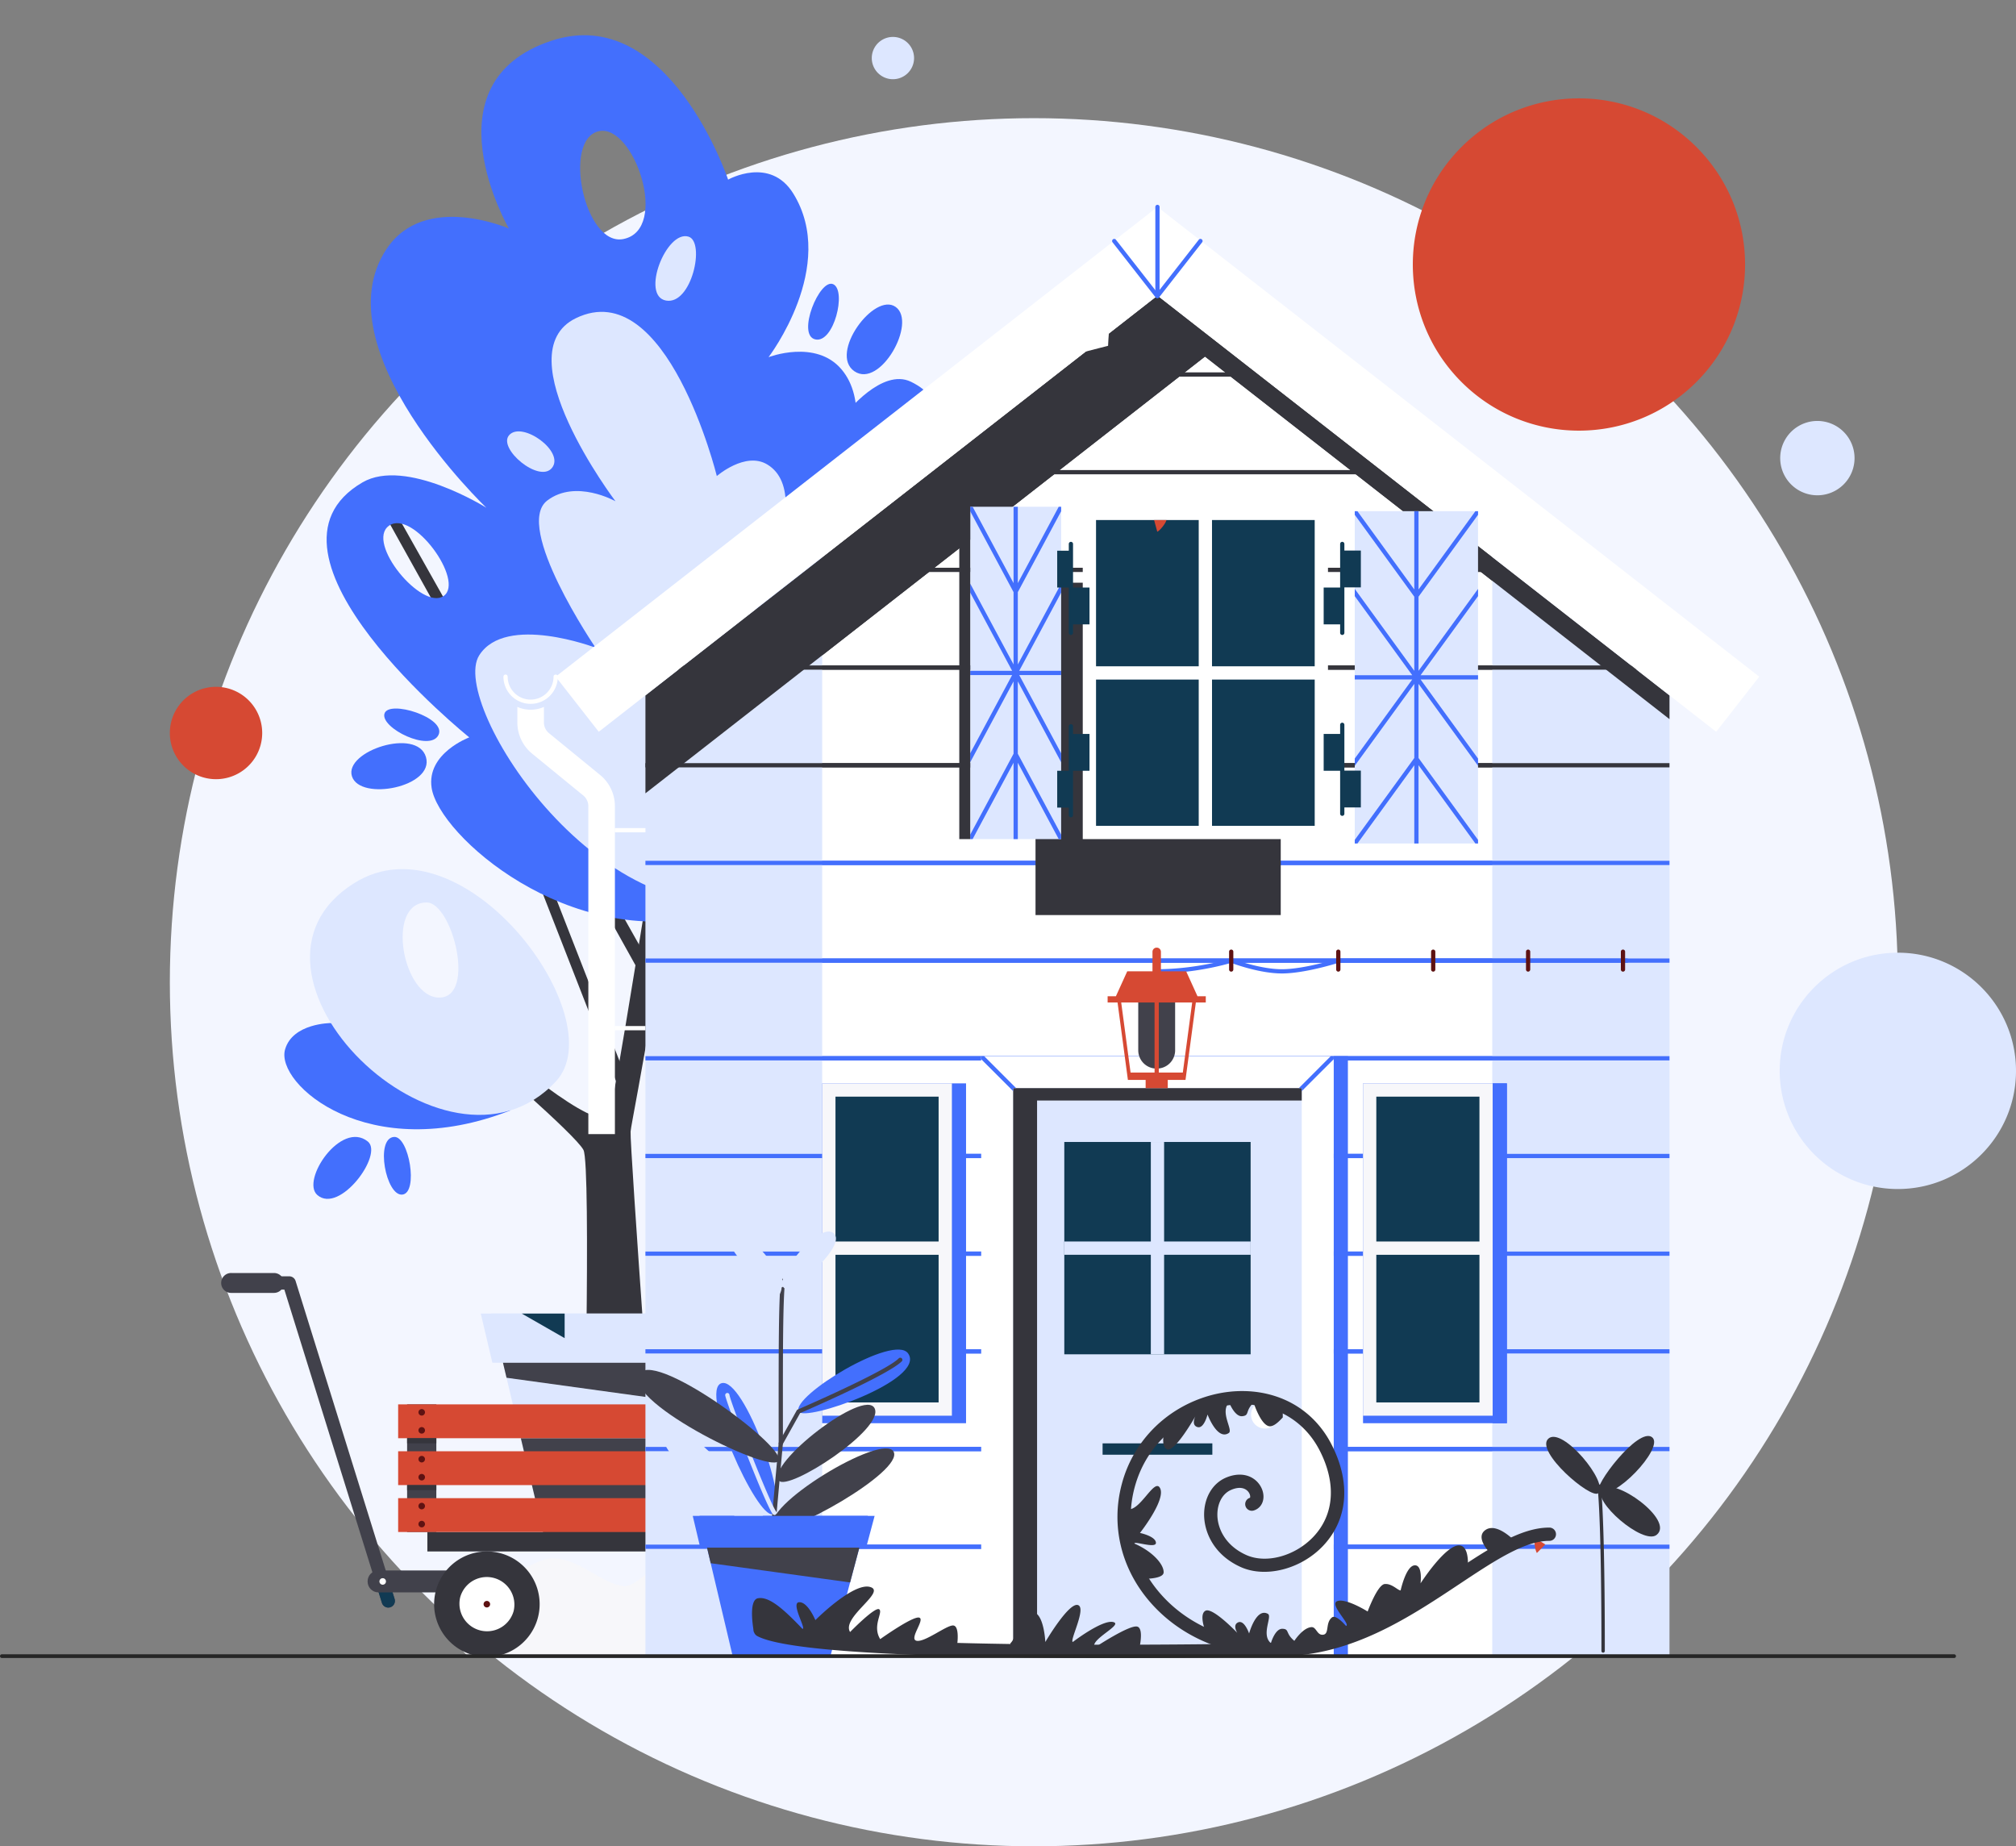 <svg width="273" height="250" fill="none" xmlns="http://www.w3.org/2000/svg">
    <rect width="100%" height="100%" fill="#808080" stroke="none"/>
    <g clip-path="url(#clip0)">
        <circle cx="140" cy="133" r="117" fill="#F3F6FF"/>
        <path d="M120.863 10.726a2.863 2.863 0 100-5.725 2.863 2.863 0 000 5.725zM246.032 67.065a5.033 5.033 0 100-10.065 5.033 5.033 0 000 10.065zM257 161c8.837 0 16-7.163 16-16s-7.163-16-16-16-16 7.163-16 16 7.163 16 16 16z"
              fill="#DDE7FF"/>
        <path d="M29.253 105.506a6.253 6.253 0 100-12.507 6.253 6.253 0 000 12.507zM229.723 51.723c8.786-8.785 8.786-23.03 0-31.815-8.785-8.786-23.03-8.786-31.815 0-8.786 8.785-8.786 23.03 0 31.815 8.785 8.786 23.03 8.786 31.815 0z"
              fill="#D64933"/>
        <path d="M125.455 224.356c-3.001-3.594-8.176-22.717-18.987-22.711-10.535.007-18.75 13.454-21.966 13.126-3.216-.329-6.076-3.899-9.934-3.757-3.243.12-16.76 9.481-10.995 13.343h61.882v-.001z"
              fill="#F7F7FA"/>
        <path d="M79.01 203.68s1.08-45.912 0-47.972c-1.08-2.061-13.907-13.081-13.907-13.081l1.636-1.241s14.383 12.508 15.73 9.516c1.038-2.304 11.464-70.634 12.447-74.068l1.473 1.208c-5.237 47.229-10.865 73.482-10.997 75.182-.13 1.7 3.652 53.499 3.652 53.499L79.01 203.68z"
              fill="#35353C"/>
        <path d="M114.598 55.944s4.821-6.152 8.753-4.255c10.531 5.08-5.042 18.888-5.042 18.888l-6.969 2.507 3.258-17.14z"
              fill="#436FFD"/>
        <path d="M72.326 114.044l-1.34.522 12.467 31.928 1.34-.522-12.467-31.928zM53.306 68.906l34.88 61.934-1.567.877-34.57-62.11 1.257-.701z"
              fill="#35353C"/>
        <path d="M73.765 98.366c-.442-15.134 5.531-28.538 5.591-28.671l1.148.518c-.059.132-5.914 13.282-5.482 28.118l-1.257.035z"
              fill="#D64933"/>
        <path d="M126.755 86.59c-1.414-3.232-5.64-1.091-5.64-1.091s2.818-9.655-1.004-12.377c-5.602-3.99-11.263 3.277-11.263 3.277s11.762-18.523 5.101-26.391c-3.486-4.117-9.875-1.645-9.875-1.645s9.433-12.324 3.353-22.152c-3.15-5.091-8.828-1.89-8.828-1.89S90.515.28 74.674 5.517c-17.2 5.687-5.76 25.429-5.76 25.429s-11.389-4.994-16.558 2.752C43.304 47.26 65.865 68.754 65.865 68.754s-10.922-6.853-16.784-3.432c-16.523 9.64 14.465 34.524 14.465 34.524s-5.81 2.148-5.096 6.836c.98 6.434 18.533 21.963 37.546 17.221 24.018-5.991 33.936-30.056 30.759-37.313zm-66.68-5.889c-2.922 2.032-10.615-7.233-7.397-9.518 3.216-2.285 10.317 7.486 7.396 9.518zm24.341-48.334c-5.233 1.057-8.322-13.499-3.321-14.602 4.749-1.047 9.638 13.327 3.321 14.602z"
              fill="#436FFD"/>
        <path d="M103.628 121.215C82.004 128.272 60.703 95.369 64.89 88.74c3.582-5.671 15.76-1.036 15.76-1.036s-11.166-16.397-6.545-19.926c3.852-2.944 9.238.092 9.238.092s-15.14-20.039-5.358-24.786c12.346-5.99 19.084 21.375 19.084 21.375s3.856-3.356 6.827-1.57c7.442 4.476-3.975 24.224-3.975 24.224s3.89-2.886 5.722.556c1.832 3.444-3.013 9.062-3.013 9.062s7.437-4.634 9.726-.777c2.29 3.86-.389 22.54-8.728 25.261z"
              fill="#DDE7FF"/>
        <path d="M47.658 105.109c1.083 3.427 11.21 1.455 10.022-2.599-1.187-4.054-11.094-.797-10.022 2.599z"
              fill="#436FFD"/>
        <path d="M52.057 96.652c-.513 1.952 6.174 5.213 7.32 2.87 1.146-2.34-6.8-4.84-7.32-2.87zM121.289 41.562c2.922 2.093-2.104 11.098-5.59 8.71-3.485-2.39 2.695-10.786 5.59-8.71zM112.836 38.486c1.833.848.085 8.076-2.451 7.466-2.534-.608.601-8.321 2.451-7.466z"
              fill="#436FFD"/>
        <path d="M93.242 32.045c2.293.714.423 9.272-3.048 8.653-3.472-.618.037-9.59 3.048-8.653zM74.737 63.368c-1.718 2.1-7.37-2.64-5.795-4.44 1.733-1.984 7.603 2.232 5.795 4.44z"
              fill="#DDE7FF"/>
        <path d="M44.814 138.527s-5.195 0-6.212 3.58c-1.328 4.666 11.268 15.813 30.56 8.233l-24.348-11.813zM49.809 154.567c2.159 1.737-3.808 9.873-6.833 7.248-2.279-1.977 3.213-10.162 6.833-7.248zM53.345 153.946c2.034-.172 3.357 7.569 1.14 7.808-2.219.24-3.717-7.592-1.14-7.808z"
              fill="#436FFD"/>
        <path d="M47.952 119.586c-19.082 11.995 12.355 42.935 27.334 26.834 7.912-8.505-12.468-36.179-27.334-26.834zm11.563 15.492c-5 .067-7.346-12.88-1.736-12.877 3.454.003 6.735 12.81 1.736 12.877zM66.537 177.863h35.658l-7.923 29.693h-20.71l-7.025-29.693z"
              fill="#DDE7FF"/>
        <path d="M66.677 184.523l-1.575-6.66h38.528l-1.776 6.66H66.677z" fill="#DDE7FF"/>
        <path d="M100.418 184.523H68.111l.482 2.032 30.172 4.161 1.653-6.193z" fill="#41414B"/>
        <path d="M70.653 177.863l5.809 3.329v-3.329h-5.809z" fill="#113A53"/>
        <path d="M70.53 194.743l3.03 12.814h20.71l3.42-12.814H70.53zM59.087 190.16H55.13v17.281h3.957V190.16zM52.578 217.674a.9.9 0 01-.859-.632l-13.213-42.425h-5.572a.898.898 0 110-1.797h6.234a.9.9 0 01.86.632l13.408 43.057a.9.9 0 01-.858 1.165z"
              fill="#41414B"/>
        <path d="M52.58 217.674a.9.9 0 01-.86-.632l-.837-2.689a.9.9 0 011.717-.535l.837 2.689a.9.9 0 01-.857 1.167z"
              fill="#113A53"/>
        <path d="M51.248 212.652h11.209v2.965H51.248c-.81 0-1.468-.656-1.468-1.466v-.03c0-.811.657-1.469 1.468-1.469z"
              fill="#41414B"/>
        <path d="M73.045 217.893a7.141 7.141 0 00-6.433-7.786 7.143 7.143 0 00-7.792 6.429 7.142 7.142 0 006.434 7.786 7.144 7.144 0 007.791-6.429z"
              fill="#35353C"/>
        <path d="M69.553 218.15a3.737 3.737 0 00-7.233-1.878 3.737 3.737 0 007.233 1.878z" fill="#fff"/>
        <path d="M66.37 217.216a.442.442 0 10-.885 0 .442.442 0 00.885 0z" fill="#5E1212"/>
        <path d="M52.266 214.136a.441.441 0 10-.883-.001.441.441 0 00.883.001z" fill="#fff"/>
        <path d="M114.517 207.441H57.872v2.635h56.645v-2.635z" fill="#35353C"/>
        <path d="M117.394 202.858H53.916v4.583h63.478v-4.583zM117.394 196.509H53.916v4.582h63.478v-4.582zM117.394 190.16H53.916v4.583h63.478v-4.583z"
              fill="#D64933"/>
        <path d="M57.55 193.679a.441.441 0 10-.884-.001.441.441 0 00.883.001zM57.55 191.238a.441.441 0 10-.883 0 .441.441 0 00.882 0zM57.55 200.022a.441.441 0 10-.884-.001.441.441 0 00.883.001zM57.55 197.581a.441.441 0 10-.884-.001.441.441 0 00.883.001zM57.55 206.371a.442.442 0 10-.885 0 .442.442 0 00.884 0zM57.55 203.93a.442.442 0 10-.885 0 .442.442 0 00.884 0z"
              fill="#5E1212"/>
        <path d="M59.087 194.743H55.13v.682h3.957v-.682zM59.087 201.092H55.13v.682h3.957v-.682z" fill="#35353C"/>
        <path d="M37.103 175.066h-5.754a1.348 1.348 0 110-2.694h5.756a1.347 1.347 0 11-.002 2.694z" fill="#41414B"/>
        <path d="M156.741 40.04L87.402 94.16v130.201h138.675v-130.2l-69.336-54.123z" fill="#DDE7FF"/>
        <path d="M202.079 67.927L156.71 35.854l-45.37 32.073v156.435h90.739V67.927z" fill="#fff"/>
        <path d="M163.175 48.279l62.902 49.098V94.16L156.741 40.04 87.402 94.161v13.262l75.773-59.144z" fill="#35353C"/>
        <path d="M111.34 88.739l51.836-40.46 38.903 30.365v-3.216L156.742 40.04 111.34 75.48v13.26zM226.076 90.102H87.401v.575h138.675v-.575zM226.076 103.33H87.401v.575h138.675v-.575z"
              fill="#35353C"/>
        <path d="M226.076 116.556H87.401v.575h138.675v-.575zM226.076 129.783H87.401v.575h138.675v-.575zM226.076 143.01H87.401v.575h138.675v-.575zM226.076 156.24H87.401v.575h138.675v-.575zM226.076 169.466H87.401v.575h138.675v-.575zM226.076 182.693H87.401v.575h138.675v-.575zM226.076 195.922H87.401v.575h138.675v-.575zM226.076 209.15H87.401v.575h138.675v-.575z"
              fill="#436FFD"/>
        <path d="M167.766 50.995h-20.259a.287.287 0 110-.574h20.259a.287.287 0 110 .574zM186.168 64.222h-52.239a.286.286 0 110-.573h52.239a.287.287 0 110 .573zM201.545 77.449h-85.598a.287.287 0 010-.574h85.598a.287.287 0 010 .574zM202.076 90.102h-90.739v.575h90.739v-.575zM202.076 103.33h-90.739v.575h90.739v-.575z"
              fill="#35353C"/>
        <path d="M202.076 116.557h-90.739v.575h90.739v-.575zM202.076 129.785h-90.739v.575h90.739v-.575zM202.076 143.011h-90.739v.575h90.739v-.575zM202.076 156.24h-90.739v.575h90.739v-.575zM202.076 169.467h-90.739v.575h90.739v-.575zM202.076 182.695h-90.739v.575h90.739v-.575zM202.076 195.922h-90.739v.575h90.739v-.575zM202.076 209.15h-90.739v.575h90.739v-.575z"
              fill="#436FFD"/>
        <path d="M130.819 146.694H111.34v46.017h19.479v-46.017z" fill="#436FFD"/>
        <path d="M128.002 147.592h-15.764v43.203h15.764v-43.203z" fill="#113A53"/>
        <path d="M111.34 146.694v45h17.562v-45H111.34zm15.764 1.797v19.616h-13.966v-19.616h13.966zm-13.966 41.406v-19.991h13.966v19.991h-13.966z"
              fill="#F7F7FA"/>
        <path d="M204.057 146.694h-19.479v46.017h19.479v-46.017z" fill="#436FFD"/>
        <path d="M201.242 147.592h-15.764v43.203h15.764v-43.203z" fill="#113A53"/>
        <path d="M184.578 146.694v45h17.562v-45h-17.562zm15.764 1.797v19.616h-13.966v-19.616h13.966zm-13.966 41.406v-19.991h13.966v19.991h-13.966z"
              fill="#F7F7FA"/>
        <path d="M180.61 143.012h-47.741v81.351h47.741v-81.351z" fill="#fff"/>
        <path d="M176.279 147.339h-39.08v77.024h39.08v-77.024z" fill="#DDE7FF"/>
        <path d="M169.356 154.629h-25.232v28.751h25.232v-28.751z" fill="#113A53"/>
        <path d="M169.356 168.106h-11.717v-13.477h-1.798v13.477h-11.717v1.797h11.717v13.477h1.798v-13.477h11.717v-1.797z"
              fill="#DDE7FF"/>
        <path d="M140.437 149.016h35.842v-1.677h-39.08v77.022h3.238v-75.345z" fill="#35353C"/>
        <path d="M182.528 143.012h-1.917v81.351h1.917v-81.351z" fill="#436FFD"/>
        <path d="M171.287 193.432a1.873 1.873 0 10.002-3.746 1.873 1.873 0 00-.002 3.746z" fill="#fff"/>
        <path d="M164.172 195.44h-14.863v1.537h14.863v-1.537z" fill="#113A53"/>
        <path d="M176.281 147.339h-.399l4.322-4.327h.407v.405l-4.33 4.324v-.402zM137.2 147.746l-4.331-4.327v-.407h.407l4.326 4.328h-.402v.406z"
              fill="#436FFD"/>
        <path d="M232.399 99.087L156.74 40.031 81.082 99.087l-5.834-7.461 81.492-63.609 81.491 63.609-5.832 7.461z"
              fill="#fff"/>
        <path d="M156.739 40.328a.287.287 0 01-.287-.287V28.019a.287.287 0 01.574 0v12.022a.288.288 0 01-.287.287z"
              fill="#436FFD"/>
        <path d="M156.739 40.371a.288.288 0 01-.227-.465l5.832-7.46a.288.288 0 01.454.353l-5.832 7.46a.286.286 0 01-.227.112z"
              fill="#436FFD"/>
        <path d="M156.709 40.371a.29.29 0 01-.227-.11l-5.832-7.46a.288.288 0 01.454-.353l5.831 7.46a.286.286 0 01-.226.463zM204.057 146.694h-1.916v46.017h1.916v-46.017z"
              fill="#436FFD"/>
        <path d="M71.855 95.305a3.684 3.684 0 01-3.681-3.68.287.287 0 01.574 0 3.108 3.108 0 003.106 3.105 3.108 3.108 0 003.106-3.104.287.287 0 01.574 0 3.68 3.68 0 01-3.679 3.679zM87.404 112.125H83.25v.575h4.154v-.575zM87.404 138.93H83.25v.575h4.154v-.575z"
              fill="#fff"/>
        <path d="M71.857 96.098c.64 0 1.248-.135 1.798-.377v2.096c0 .57.254 1.103.694 1.463l6.906 5.646a5.463 5.463 0 012.014 4.246v44.392h-3.597V109.17c0-.57-.253-1.104-.694-1.464l-6.906-5.646a5.462 5.462 0 01-2.013-4.245v-2.096c.55.244 1.157.379 1.798.379z"
              fill="#fff"/>
        <path d="M173.59 131.811c-2.898 0-6.259-1.205-6.873-1.435-.696.208-5.016 1.435-10.082 1.435a.287.287 0 010-.574c5.419 0 9.958-1.423 10.003-1.437a.281.281 0 01.192.007c.037.015 3.734 1.432 6.76 1.432 3.037 0 7.51-1.422 7.555-1.437a.323.323 0 01.088-.013h39.06a.287.287 0 110 .573h-39.017c-.498.155-4.687 1.449-7.686 1.449z"
              fill="#436FFD"/>
        <path d="M219.779 131.565a.287.287 0 01-.287-.286v-2.416a.287.287 0 01.574 0v2.416a.286.286 0 01-.287.286z"
              fill="#5E1212"/>
        <path d="M156.61 144.691h.05a2.471 2.471 0 002.472-2.471v-6.897h-4.994v6.897a2.472 2.472 0 002.472 2.471z"
              fill="#41414B"/>
        <path d="M162.162 134.901l-1.536-3.379h-3.418v-2.642a.567.567 0 00-.566-.565h-.012a.566.566 0 00-.565.565v2.642h-3.418l-1.536 3.379h-1.12v.845h1.345l1.401 10.48h2.402v1.114h2.996v-1.114h2.402l1.401-10.48h1.345v-.845h-1.121zm-9.065 10.327l-1.267-9.483h4.517v9.483h-3.25zm7.077 0h-3.252v-9.483h4.518l-1.266 9.483z"
              fill="#D64933"/>
        <path d="M206.931 131.565a.286.286 0 01-.286-.286v-2.416a.286.286 0 11.573 0v2.416a.285.285 0 01-.287.286zM194.08 131.565a.286.286 0 01-.287-.286v-2.416a.287.287 0 01.574 0v2.416a.285.285 0 01-.287.286zM181.229 131.565a.287.287 0 01-.287-.286v-2.416a.287.287 0 01.574 0v2.416a.284.284 0 01-.287.286zM166.727 131.565a.287.287 0 01-.287-.286v-2.416a.287.287 0 01.574 0v2.416a.286.286 0 01-.287.286z"
              fill="#5E1212"/>
        <path d="M173.433 78.903h-33.207v45h33.207v-45zM217.089 223.781a.229.229 0 01-.229-.228c.005-10.909-.193-19.238-.533-22.286a.23.23 0 01.201-.253.23.23 0 01.254.202c.342 3.062.542 11.412.537 22.335a.23.23 0 01-.23.23z"
              fill="#35353C"/>
        <path d="M94.725 205.256h22.797l-5.067 18.983h-13.24l-4.49-18.983z" fill="#436FFD"/>
        <path d="M97.721 187.287c3.043-.85 9.39 16.886 6.921 17.729-2.105.719-10.062-16.852-6.921-17.729zM108.143 191.119c.709 1.516 17.323-4.254 14.839-7.847-1.885-2.725-15.813 5.766-14.839 7.847z"
              fill="#436FFD"/>
        <path d="M104.643 207.766l-.027-.001a.287.287 0 01-.26-.312l1.087-12.037a.281.281 0 01.035-.113l2.413-4.323a.28.28 0 01.136-.123c.121-.052 11.986-5.179 13.694-6.944a.289.289 0 01.414.4c-1.727 1.783-12.598 6.517-13.789 7.032l-2.335 4.184-1.083 11.977a.285.285 0 01-.285.26z"
              fill="#41414B"/>
        <path d="M104.879 205.142a.29.29 0 01-.232-.116c-1.111-1.507-6.33-15.196-6.44-16.086a.288.288 0 11.572-.072c.125.999 5.386 14.531 6.334 15.818a.287.287 0 01-.234.456z"
              fill="#DDE7FF"/>
        <path d="M86.684 185.875c-3.096 3.423 17.083 13.544 18.701 11.999 1.619-1.542-16.184-14.781-18.701-11.999z"
              fill="#41414B"/>
        <path d="M89.892 193.276c2.663-2.457 15.614 13.297 14.475 14.645-1.139 1.347-17.28-12.055-14.475-14.645z"
              fill="#DDE7FF"/>
        <path d="M104.847 206.843c1.276 1.519 17.581-7.578 16.163-10.273-1.418-2.696-18.403 7.608-16.163 10.273zM105.483 200.487c1.223 1.504 14.321-6.971 12.957-9.787-1.365-2.815-14.762 7.565-12.957 9.787z"
              fill="#41414B"/>
        <path d="M94.815 209.512l-1.007-4.256h24.632l-1.137 4.256H94.815z" fill="#436FFD"/>
        <path d="M115.116 214.271l1.258-4.716H95.742l.499 2.114 18.875 2.602zM105.733 195.73a.286.286 0 01-.287-.287l-.002-2.358c-.006-10.179-.011-16.903.299-19.675a.284.284 0 01.318-.254c.159.019.272.16.254.319-.305 2.739-.302 9.451-.295 19.61l.001 2.358a.289.289 0 01-.288.287z"
              fill="#41414B"/>
        <path d="M106.067 174.216c.894-.642-5.394-8.906-7.225-7.398-1.702 1.402 5.315 8.77 7.225 7.398z"
              fill="#DDE7FF"/>
        <path d="M106.155 174.385c.958.875 8.631-5.688 6.75-7.388-1.88-1.7-8.261 6.009-6.75 7.388z" fill="#DDE7FF"/>
        <path d="M98.248 180.032c1.822 1.432 8.835-4.656 7.402-6.199-1.612-1.736-9.907 4.229-7.402 6.199z"
              fill="#DDE7FF"/>
        <path d="M216.51 202.019c-.894-.642 5.393-8.907 7.225-7.398 1.7 1.402-5.315 8.77-7.225 7.398z" fill="#35353C"/>
        <path d="M216.424 202.187c-.957.875-8.631-5.688-6.749-7.388 1.88-1.701 8.26 6.009 6.749 7.388z" fill="#35353C"/>
        <path d="M224.33 207.834c-1.821 1.432-8.834-4.656-7.401-6.2 1.61-1.735 9.907 4.229 7.401 6.2z" fill="#35353C"/>
        <path d="M200.15 69.215h-16.693v45.001h16.693v-45z" fill="#DDE7FF"/>
        <path d="M178.932 69.516h-31.41v43.204h31.41V69.516z" fill="#113A53"/>
        <path d="M146.623 68.618V113.62h33.208v-45h-33.208zm31.41 21.602h-13.908V70.415h13.908V90.22zm-29.612-19.805h13.906V90.22h-13.906V70.415zm0 21.602h13.906v19.805h-13.906V92.017zm15.706 19.805V92.017h13.907v19.805h-13.907z"
              fill="#fff"/>
        <path d="M143.697 68.618h-12.312v45.001h12.312v-45z" fill="#DDE7FF"/>
        <path d="M143.697 69.228v-.61h-.327l-5.541 10.342V68.618h-.576V78.96l-5.543-10.342h-.325v.61l5.868 10.95v9.795l-5.868-10.95v1.217l5.675 10.592h-5.675v.575h5.675l-5.675 10.59v1.218l5.868-10.95v9.795l-5.868 10.95v.609h.325l5.543-10.342v10.342h.576v-10.342l5.541 10.342h.327v-.609l-5.868-10.95v-9.795l5.868 10.95v-1.218l-5.676-10.59h5.676v-.575h-5.676l5.676-10.592v-1.217l-5.868 10.95v-9.795l5.868-10.95z"
              fill="#436FFD"/>
        <path d="M184.282 104.347h-2.231v-6.203a.286.286 0 10-.574 0v1.237h-2.23v4.986h2.23v5.818a.287.287 0 00.574 0v-.851h2.231v-4.987zM147.537 79.554h-2.23v-5.9a.287.287 0 00-.574 0v.914h-1.57v4.986h1.57v6.14a.287.287 0 10.574 0V84.54h2.23v-4.986zM147.537 99.381h-2.23v-1.033a.287.287 0 00-.574 0v6.019h-1.57v4.986h1.57v1.033a.287.287 0 00.574 0v-6.019h2.23v-4.986zM184.282 74.547h-2.231v-.893a.286.286 0 10-.574 0v5.9h-2.23v4.985h2.23v1.153a.287.287 0 00.574 0v-6.159h2.231v-4.986z"
              fill="#113A53"/>
        <path d="M131.385 68.618h-1.482v45.001h1.482v-45z" fill="#35353C"/>
        <path d="M156.717 72.004c.362-.178 1.101-1.073 1.248-1.587l-1.682.002.434 1.585z" fill="#D64933"/>
        <path d="M148.024 38.678l-5.957 1.187c-.01.163-.217 4.324.172 8.966l7.815-2.008.008-.22.044-.777.058-.772.075-.765c.057-.508.119-1.013.197-1.508.077-.497.188-1.09.188-1.09l.147-.117.437-.34-3.184-2.556z"
              fill="#fff"/>
        <path d="M200.152 69.705v-.49h-.355l-7.704 10.602V69.215h-.575v10.602l-7.704-10.602h-.357v.49l8.061 11.09V90.83l-8.061-11.091v.978l7.784 10.712h-7.784v.575h7.784l-7.784 10.71v.978l8.061-11.091v10.035l-8.061 11.09v.49h.357l7.704-10.602v10.602h.575v-10.602l7.704 10.602h.355v-.49l-8.059-11.09V92.601l8.059 11.091v-.978l-7.782-10.71h7.782v-.575h-7.782l7.782-10.712v-.978l-8.059 11.091V80.795l8.059-11.09z"
              fill="#436FFD"/>
        <path d="M150.55 224.503c-2.838 0-5.775-.01-8.738-.037-22.834-.202-36.047-1.189-39.272-2.937a.898.898 0 11.858-1.58c1.668.903 8.879 2.458 38.431 2.718 16.885.149 33.066-.201 33.227-.205a.898.898 0 11.041 1.797c-.137.005-11.189.244-24.547.244z"
              fill="#35353C"/>
        <path d="M208.119 210.287c-.227-.333-.417-1.528-.292-2.048l1.436.886-1.144 1.162z" fill="#D64933"/>
        <path d="M173.036 224.269c-7.015 0-13.212-2.609-17.336-7.39-3.902-4.522-5.283-10.328-3.79-15.927a16.774 16.774 0 015.65-8.752c2.541-2.065 5.705-3.395 8.915-3.747 2.791-.305 5.505.125 7.854 1.244 2.54 1.211 4.594 3.218 5.938 5.807 2.699 5.193 2.296 10.23-1.107 13.821-2.99 3.154-7.784 4.382-11.154 2.857-3.673-1.66-4.964-4.778-4.949-7.14.015-2.27 1.133-4.164 2.916-4.942 1.488-.648 2.934-.552 3.968.267.843.666 1.291 1.747 1.12 2.69-.13.717-.593 1.252-1.266 1.467a.897.897 0 11-.549-1.71l.021-.009c.045-.053.077-.4-.198-.771-.222-.3-.896-.931-2.379-.284-1.123.49-1.827 1.757-1.837 3.307-.011 1.799 1.005 4.184 3.892 5.491 2.706 1.224 6.619.167 9.107-2.457 2.844-3 3.141-7.284.817-11.757-2.282-4.389-6.768-6.666-12.001-6.092-5.149.565-11.173 4.239-13.023 11.175-1.338 5.016-.093 10.225 3.415 14.29 4.369 5.065 11.325 7.465 19.082 6.59 7.813-.884 14.548-5.356 20.488-9.302 4.969-3.3 9.262-6.151 13.148-6.151a.899.899 0 110 1.797c-3.343 0-7.425 2.712-12.152 5.851-6.111 4.059-13.037 8.658-21.282 9.59a29.772 29.772 0 01-3.308.187z"
              fill="#35353C"/>
        <path d="M163.24 218.105c.961-.522 4.309 2.99 4.309 2.99s-.698-1.083.136-1.425c.833-.342 1.465 1.512 1.465 1.512s.954-3.537 2.546-2.656c.625.347-.964 2.831.405 3.963 0 0 .556-1.972 1.56-1.942.982.028.367.608 1.616 1.633 0 0 1.12-1.753 2.294-1.857.704-.061.757 1.151 1.62 1.026.862-.125.252-1.612 1.187-2.344.563-.439 1.894 1.158 1.894 1.158.692-.195-2.347-2.943-1.171-3.365 1.176-.422 4.102 1.407 4.102 1.407s1.329-3.639 2.318-3.719c.99-.082 1.765.875 2.149.863 0 0 .704-3.264 1.865-3.39 1.161-.127.831 2.438.831 2.438s3.448-5.36 5.319-5.134c1.442.175 1.053 3.334 1.053 3.334-4.993 4.836-23.311 16.168-35.425 8.496 0 0-1.034-2.467-.073-2.988zM157.108 201.539c-.756-1.619-2.823 3.419-4.533 2.772l1.338 9.466s3.628.211 3.663-.865c.037-1.073-1.453-2.81-3.947-3.9-.13-.415 2.976.748 2.903-.13-.073-.879-2.162-1.312-2.162-1.312s3.492-4.413 2.738-6.031zM173.709 190.822c-4.607-2.637-11.095-2.024-15.875 2.332 0 0-.836 2.645.206 3.094 1.043.448 3.836-4.474 3.836-4.474s-.618 1.185.275 1.458c.892.274 1.369-1.7 1.369-1.7s1.321 3.566 2.883 2.502c.614-.418-1.263-2.834.043-4.132 0 0 .759 1.983 1.795 1.858 1.013-.123.322-.663 1.517-1.84 0 0 1.01 3.214 2.233 3.209.734-.003 1.675-1.2 1.718-1.189v-1.118zM201.794 210.287s-2.159-2.126-.599-3.144c1.558-1.018 3.957 1.552 3.957 1.552l-3.358 1.592zM129.894 222.513a.39.39 0 01-.267.105s.352-2.528-.584-2.52c-.935.008-3.786 2.284-4.912 2.074-1.126-.21 1.231-2.949.323-3.141-.907-.193-5.259 2.917-5.259 2.917-1.12-1.807.418-3.629-.134-4.039-.552-.408-3.945 3.077-3.945 3.077-1.221-1.99 5.01-5.47 2.704-6.102-2.305-.632-7.406 4.491-7.406 4.491s-1.021-2.496-2.201-2.423c-1.179.074 1.026 3.686.449 3.603-2.797-2.947-4.597-4.388-6.012-4.144-1.416.243-.559 4.597-.559 4.597 6.256 1.904 17.909 2.619 27.807 2.862v-1.357h-.004zM154.005 220.251c-1.044-.29-5.773 2.844-5.773 2.844-.734-1.088 3.995-3.13 2.498-3.464-1.496-.333-5.451 2.702-5.451 2.702-.482-.148 1.93-4.689.666-5.007-1.265-.318-4.391 5.011-4.391 5.011s-.175-4.093-1.815-4.066c-1.48.025-2.119 3.586-2.923 4.244v1.357c9.457.233 17.309.037 17.309.037s.924-3.368-.12-3.658z"
              fill="#35353C"/>
        <path d="M264.62 224.504H.252a.252.252 0 010-.504H264.62a.252.252 0 11-.001.504z" fill="#262626"/>
    </g>
    <defs>
        <clipPath id="clip0">
            <path fill="#fff" d="M0 0h273v250H0z"/>
        </clipPath>
    </defs>
</svg>
